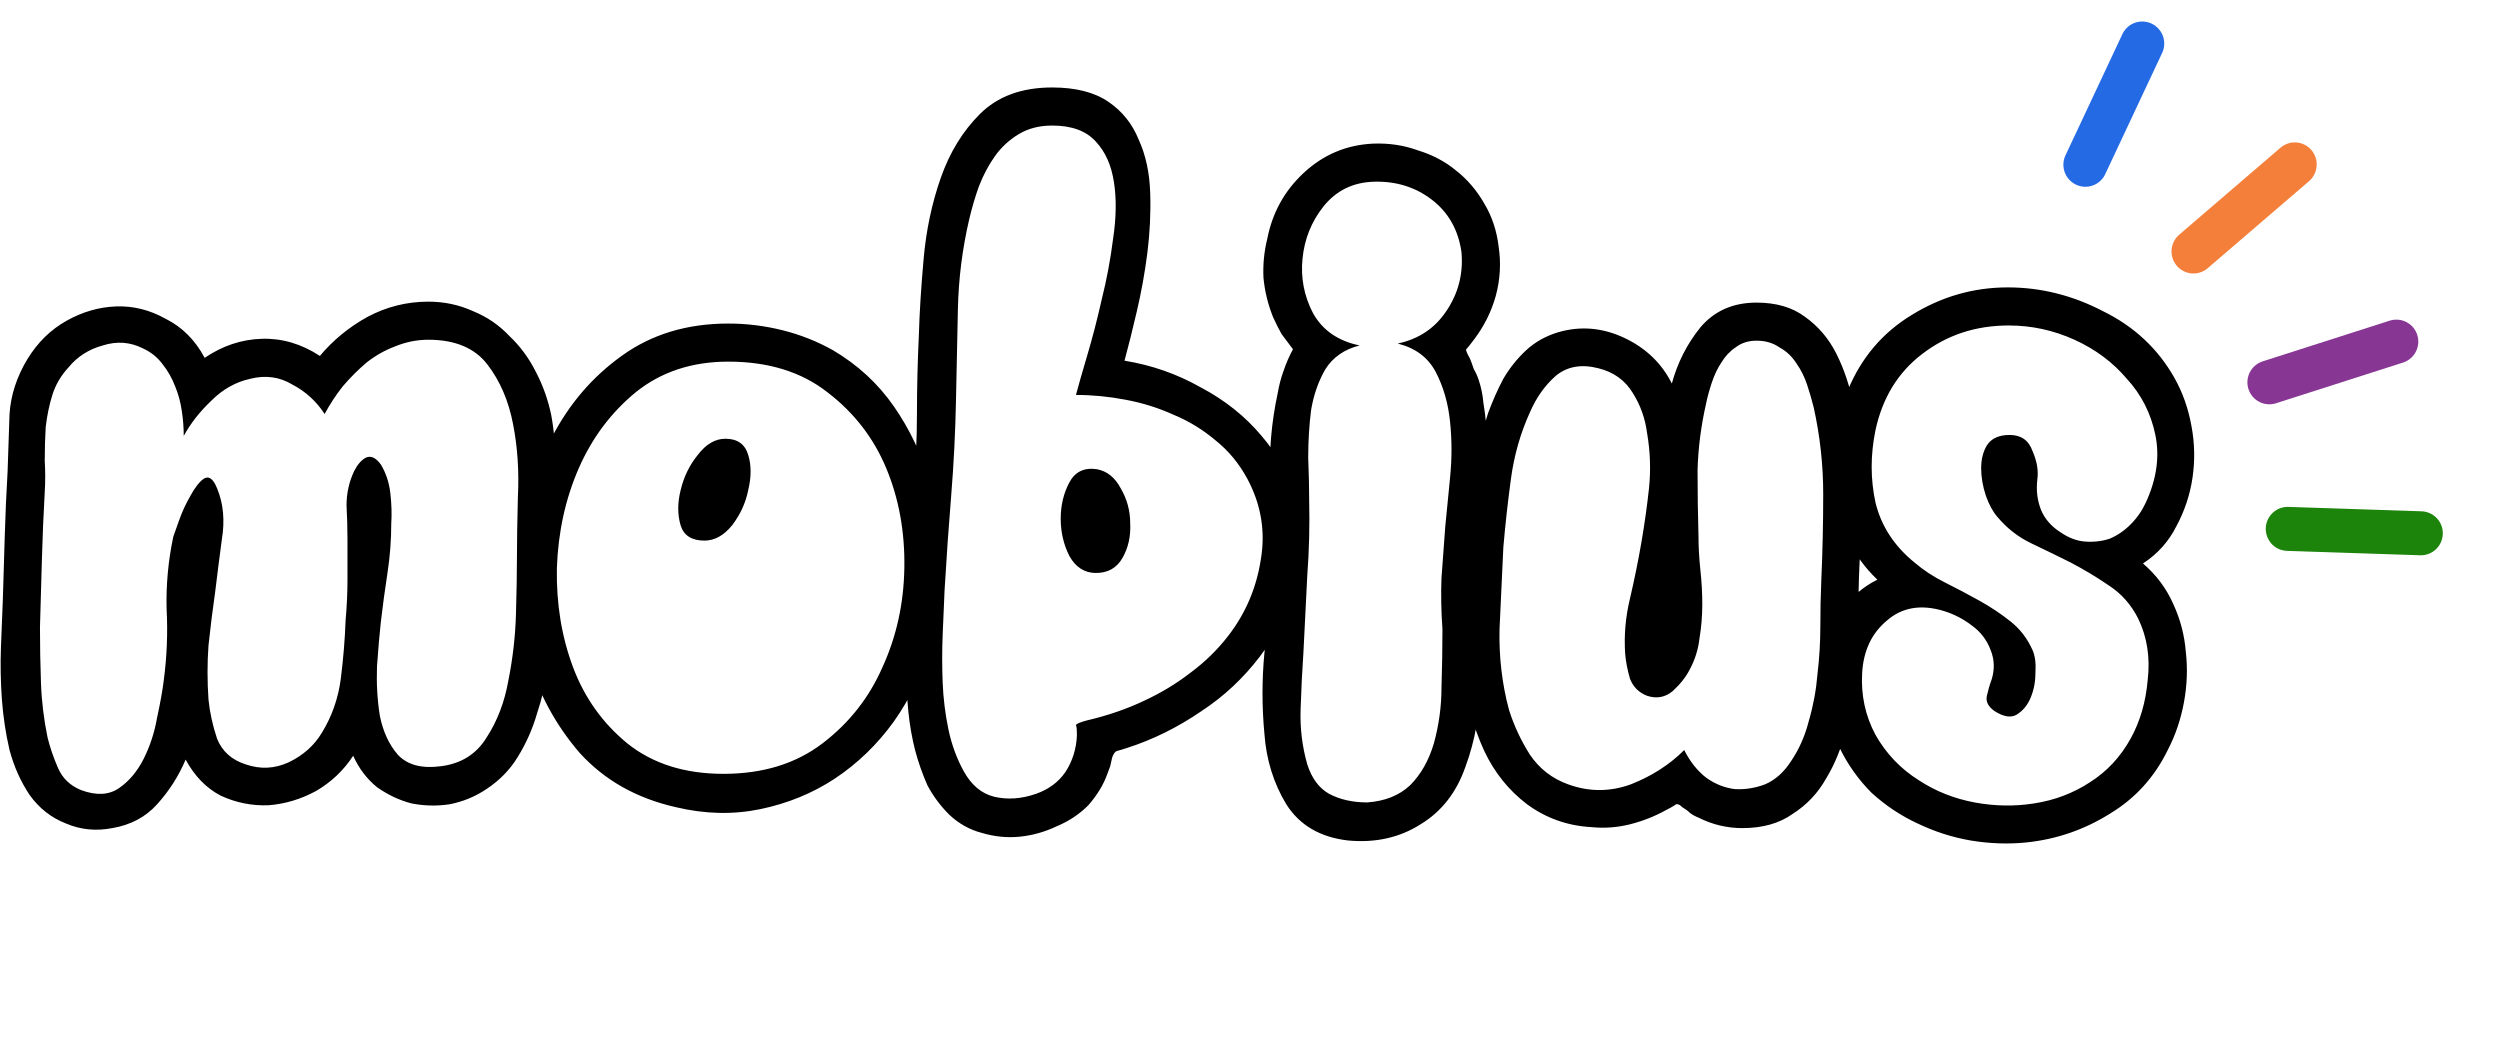 <svg width="95" height="40" viewBox="0 0 95 40" fill="none" xmlns="http://www.w3.org/2000/svg">
<path d="M16.279 11.463C16.882 11.463 17.449 11.584 17.979 11.825C18.51 12.042 18.968 12.355 19.354 12.765C19.764 13.151 20.102 13.61 20.367 14.14C20.632 14.647 20.825 15.189 20.946 15.768C21.067 16.419 21.115 17.082 21.091 17.758C21.091 18.433 21.091 19.096 21.091 19.747C21.091 20.399 21.078 21.05 21.054 21.701C21.054 22.352 21.03 23.003 20.982 23.654C20.934 24.209 20.873 24.788 20.801 25.391C20.729 25.97 20.596 26.549 20.403 27.127C20.234 27.706 19.993 28.249 19.68 28.755C19.39 29.238 18.992 29.648 18.486 29.985C18.052 30.275 17.581 30.468 17.075 30.564C16.593 30.636 16.11 30.624 15.628 30.528C15.17 30.407 14.736 30.202 14.326 29.913C13.94 29.599 13.638 29.201 13.421 28.719C13.059 29.274 12.589 29.72 12.01 30.058C11.432 30.371 10.829 30.552 10.202 30.6C9.575 30.624 8.972 30.504 8.393 30.238C7.838 29.949 7.392 29.491 7.054 28.864C6.789 29.491 6.427 30.058 5.969 30.564C5.535 31.046 4.968 31.348 4.269 31.468C3.642 31.589 3.051 31.529 2.496 31.288C1.941 31.07 1.483 30.709 1.121 30.202C0.784 29.696 0.531 29.129 0.362 28.502C0.217 27.875 0.121 27.236 0.072 26.585C0.024 25.909 0.012 25.246 0.036 24.595C0.06 23.944 0.084 23.329 0.109 22.75C0.133 21.954 0.157 21.158 0.181 20.363C0.205 19.543 0.241 18.723 0.289 17.902C0.314 17.179 0.338 16.456 0.362 15.732C0.41 15.008 0.639 14.309 1.049 13.634C1.435 13.007 1.929 12.524 2.532 12.187C3.135 11.849 3.762 11.668 4.413 11.644C5.065 11.62 5.692 11.777 6.295 12.114C6.922 12.428 7.416 12.922 7.778 13.598C8.453 13.139 9.177 12.898 9.948 12.874C10.72 12.85 11.456 13.067 12.155 13.525C12.662 12.922 13.264 12.428 13.964 12.042C14.687 11.656 15.459 11.463 16.279 11.463ZM19.643 21.267C19.643 20.616 19.656 19.82 19.68 18.879C19.728 17.915 19.668 16.998 19.499 16.13C19.33 15.238 19.004 14.478 18.522 13.851C18.04 13.224 17.292 12.91 16.279 12.91C15.845 12.91 15.423 12.995 15.013 13.163C14.627 13.308 14.265 13.513 13.928 13.778C13.614 14.044 13.313 14.345 13.023 14.683C12.758 15.021 12.529 15.37 12.336 15.732C12.023 15.25 11.613 14.876 11.106 14.611C10.624 14.321 10.093 14.249 9.514 14.393C8.96 14.514 8.465 14.791 8.031 15.226C7.597 15.636 7.247 16.082 6.982 16.564C6.982 16.25 6.958 15.937 6.91 15.623C6.861 15.286 6.777 14.972 6.656 14.683C6.536 14.369 6.379 14.092 6.186 13.851C5.993 13.585 5.74 13.38 5.426 13.236C4.944 12.995 4.438 12.958 3.907 13.127C3.376 13.272 2.942 13.549 2.605 13.959C2.315 14.273 2.11 14.623 1.99 15.008C1.869 15.394 1.785 15.804 1.736 16.238C1.712 16.648 1.7 17.07 1.7 17.505C1.724 17.915 1.724 18.312 1.7 18.698C1.652 19.543 1.616 20.399 1.592 21.267C1.568 22.135 1.544 22.991 1.519 23.835C1.519 24.535 1.531 25.234 1.556 25.934C1.58 26.633 1.664 27.332 1.809 28.032C1.905 28.418 2.038 28.803 2.207 29.189C2.376 29.575 2.665 29.853 3.075 30.021C3.654 30.238 4.136 30.214 4.522 29.949C4.908 29.684 5.221 29.31 5.463 28.828C5.704 28.345 5.873 27.827 5.969 27.272C6.09 26.717 6.174 26.247 6.222 25.861C6.343 24.945 6.379 24.04 6.331 23.148C6.307 22.232 6.391 21.315 6.584 20.399C6.608 20.326 6.68 20.121 6.801 19.784C6.922 19.446 7.066 19.133 7.235 18.843C7.404 18.529 7.573 18.312 7.742 18.192C7.935 18.071 8.103 18.192 8.248 18.554C8.489 19.133 8.55 19.784 8.429 20.507C8.333 21.231 8.248 21.894 8.176 22.497C8.079 23.172 7.995 23.847 7.923 24.523C7.874 25.198 7.874 25.885 7.923 26.585C7.971 27.067 8.079 27.561 8.248 28.068C8.441 28.55 8.803 28.876 9.333 29.045C9.888 29.238 10.431 29.213 10.961 28.972C11.516 28.707 11.938 28.333 12.227 27.851C12.613 27.224 12.854 26.537 12.951 25.789C13.047 25.017 13.108 24.282 13.132 23.582C13.18 23.052 13.204 22.533 13.204 22.027C13.204 21.52 13.204 21.014 13.204 20.507C13.204 20.073 13.192 19.639 13.168 19.205C13.168 18.747 13.264 18.312 13.457 17.902C13.578 17.661 13.723 17.492 13.892 17.396C14.085 17.3 14.277 17.384 14.47 17.649C14.663 17.963 14.784 18.325 14.832 18.735C14.88 19.145 14.892 19.53 14.868 19.892C14.868 20.519 14.82 21.146 14.724 21.773C14.627 22.4 14.543 23.027 14.47 23.654C14.422 24.089 14.374 24.643 14.326 25.319C14.302 25.97 14.338 26.597 14.434 27.2C14.555 27.803 14.784 28.297 15.121 28.683C15.483 29.069 16.026 29.213 16.75 29.117C17.521 29.021 18.1 28.659 18.486 28.032C18.896 27.405 19.173 26.681 19.318 25.861C19.487 25.017 19.583 24.173 19.607 23.329C19.631 22.485 19.643 21.797 19.643 21.267ZM31.652 13.308C32.593 13.863 33.364 14.574 33.967 15.443C34.57 16.311 35.016 17.251 35.306 18.264C35.619 19.277 35.776 20.326 35.776 21.412C35.776 22.473 35.643 23.498 35.378 24.486C35.065 25.548 34.594 26.524 33.967 27.417C33.34 28.285 32.593 29.009 31.724 29.587C30.88 30.142 29.94 30.528 28.903 30.745C27.866 30.962 26.792 30.938 25.683 30.673C24.188 30.335 22.97 29.648 22.029 28.611C21.113 27.549 20.462 26.344 20.076 24.993C19.714 23.618 19.605 22.183 19.75 20.688C19.919 19.193 20.329 17.83 20.98 16.6C21.631 15.346 22.512 14.321 23.621 13.525C24.754 12.705 26.105 12.295 27.673 12.295C28.372 12.295 29.059 12.38 29.735 12.549C30.41 12.717 31.049 12.97 31.652 13.308ZM27.492 29.406C28.987 29.406 30.241 29.021 31.254 28.249C32.267 27.477 33.027 26.512 33.533 25.355C34.064 24.197 34.341 22.943 34.365 21.592C34.389 20.218 34.16 18.952 33.678 17.794C33.196 16.636 32.448 15.672 31.435 14.9C30.446 14.128 29.192 13.742 27.673 13.742C26.298 13.742 25.128 14.128 24.164 14.9C23.223 15.672 22.5 16.636 21.993 17.794C21.486 18.952 21.209 20.218 21.161 21.592C21.137 22.943 21.342 24.197 21.776 25.355C22.21 26.512 22.897 27.477 23.838 28.249C24.803 29.021 26.021 29.406 27.492 29.406ZM27.564 16.672C28.022 16.672 28.312 16.878 28.432 17.288C28.553 17.673 28.553 18.12 28.432 18.626C28.336 19.108 28.131 19.555 27.817 19.965C27.504 20.35 27.154 20.543 26.768 20.543C26.286 20.543 25.984 20.35 25.864 19.965C25.743 19.555 25.743 19.108 25.864 18.626C25.984 18.12 26.201 17.673 26.515 17.288C26.828 16.878 27.178 16.672 27.564 16.672ZM42.731 13.706C43.768 13.875 44.733 14.213 45.625 14.719C46.541 15.201 47.313 15.816 47.94 16.564C48.567 17.288 49.001 18.132 49.242 19.096C49.508 20.061 49.496 21.098 49.206 22.207C48.941 23.22 48.495 24.137 47.868 24.957C47.241 25.777 46.505 26.464 45.661 27.019C44.745 27.646 43.792 28.116 42.803 28.43C42.658 28.478 42.538 28.514 42.441 28.538C42.369 28.562 42.309 28.647 42.261 28.791C42.236 28.912 42.212 29.021 42.188 29.117C42.164 29.189 42.128 29.286 42.08 29.406C41.935 29.816 41.694 30.214 41.356 30.6C41.019 30.938 40.621 31.203 40.162 31.396C39.704 31.613 39.234 31.746 38.752 31.794C38.269 31.842 37.787 31.794 37.304 31.649C36.846 31.529 36.436 31.3 36.075 30.962C35.737 30.624 35.459 30.251 35.242 29.841C35.05 29.406 34.893 28.96 34.772 28.502C34.652 28.02 34.567 27.537 34.519 27.055C34.471 26.549 34.434 26.078 34.41 25.644C34.362 24.486 34.374 23.329 34.447 22.171C34.519 21.014 34.603 19.856 34.7 18.698C34.796 17.685 34.844 16.697 34.844 15.732C34.844 14.743 34.869 13.742 34.917 12.729C34.941 11.885 35.001 10.921 35.098 9.835C35.194 8.75 35.411 7.725 35.749 6.76C36.087 5.796 36.581 4.988 37.232 4.337C37.907 3.661 38.824 3.324 39.981 3.324C40.874 3.324 41.585 3.504 42.116 3.866C42.647 4.228 43.032 4.71 43.273 5.313C43.539 5.892 43.684 6.567 43.708 7.339C43.732 8.087 43.696 8.846 43.599 9.618C43.503 10.366 43.37 11.101 43.201 11.825C43.032 12.549 42.876 13.175 42.731 13.706ZM46.674 24.161C47.325 23.317 47.735 22.364 47.904 21.303C48.097 20.218 47.928 19.181 47.398 18.192C47.084 17.613 46.686 17.131 46.204 16.745C45.721 16.335 45.191 16.009 44.612 15.768C44.033 15.503 43.418 15.31 42.767 15.189C42.14 15.069 41.513 15.008 40.886 15.008C40.982 14.647 41.127 14.14 41.32 13.489C41.513 12.838 41.694 12.139 41.863 11.391C42.056 10.619 42.2 9.847 42.297 9.076C42.417 8.28 42.429 7.568 42.333 6.941C42.236 6.29 42.007 5.771 41.646 5.386C41.284 4.976 40.729 4.771 39.981 4.771C39.499 4.771 39.077 4.879 38.715 5.096C38.354 5.313 38.052 5.591 37.811 5.928C37.57 6.266 37.365 6.652 37.196 7.086C37.051 7.496 36.931 7.906 36.834 8.316C36.569 9.449 36.424 10.595 36.4 11.753C36.376 12.886 36.352 14.032 36.328 15.189C36.304 16.419 36.243 17.625 36.147 18.807C36.05 19.989 35.966 21.195 35.894 22.424C35.87 22.955 35.845 23.522 35.821 24.125C35.797 24.728 35.797 25.331 35.821 25.934C35.845 26.537 35.918 27.127 36.038 27.706C36.159 28.285 36.352 28.816 36.617 29.298C36.907 29.828 37.292 30.154 37.775 30.275C38.281 30.395 38.812 30.359 39.367 30.166C39.849 29.997 40.223 29.72 40.488 29.334C40.753 28.924 40.898 28.466 40.922 27.959C40.922 27.718 40.91 27.586 40.886 27.561C40.886 27.513 41.019 27.453 41.284 27.381C42.104 27.188 42.839 26.934 43.491 26.621C44.118 26.331 44.696 25.982 45.227 25.572C45.782 25.162 46.264 24.692 46.674 24.161ZM41.682 17.83C42.068 17.902 42.369 18.144 42.586 18.554C42.827 18.964 42.948 19.41 42.948 19.892C42.972 20.375 42.876 20.809 42.658 21.195C42.441 21.58 42.104 21.773 41.646 21.773C41.212 21.773 40.874 21.556 40.633 21.122C40.416 20.688 40.307 20.218 40.307 19.711C40.307 19.205 40.416 18.747 40.633 18.337C40.85 17.927 41.199 17.758 41.682 17.83ZM56.947 9.365C57.044 9.992 57.008 10.619 56.839 11.246C56.67 11.849 56.392 12.404 56.007 12.91C55.862 13.103 55.765 13.224 55.717 13.272C55.693 13.296 55.741 13.417 55.862 13.634C55.91 13.754 55.958 13.887 56.007 14.032C56.079 14.152 56.139 14.285 56.188 14.43C56.284 14.719 56.344 15.008 56.368 15.298C56.417 15.587 56.453 15.877 56.477 16.166C56.573 17.251 56.549 18.337 56.404 19.422C56.26 20.483 56.188 21.556 56.188 22.642C56.212 23.727 56.224 24.824 56.224 25.934C56.248 27.043 56.067 28.116 55.681 29.153C55.343 30.118 54.777 30.841 53.981 31.324C53.185 31.83 52.268 32.035 51.231 31.939C50.17 31.818 49.386 31.36 48.88 30.564C48.398 29.768 48.12 28.876 48.048 27.887C47.951 26.85 47.951 25.825 48.048 24.812C48.169 23.799 48.253 22.774 48.301 21.737C48.349 20.604 48.337 19.47 48.265 18.337C48.217 17.179 48.313 16.046 48.554 14.936C48.603 14.647 48.675 14.369 48.771 14.104C48.868 13.815 48.989 13.537 49.133 13.272C48.989 13.079 48.844 12.886 48.699 12.693C48.578 12.476 48.47 12.259 48.373 12.042C48.181 11.56 48.06 11.065 48.012 10.559C47.988 10.052 48.036 9.558 48.156 9.076C48.349 8.087 48.808 7.255 49.531 6.579C50.279 5.88 51.159 5.506 52.172 5.458C52.775 5.434 53.342 5.518 53.872 5.711C54.427 5.88 54.909 6.133 55.319 6.471C55.753 6.809 56.115 7.231 56.404 7.737C56.694 8.219 56.875 8.762 56.947 9.365ZM53.112 13.055C53.908 12.886 54.523 12.476 54.958 11.825C55.416 11.15 55.609 10.402 55.536 9.582C55.416 8.738 55.042 8.075 54.415 7.592C53.788 7.11 53.052 6.881 52.208 6.905C51.412 6.929 50.773 7.243 50.291 7.846C49.833 8.424 49.567 9.088 49.495 9.835C49.423 10.559 49.555 11.246 49.893 11.897C50.255 12.549 50.846 12.958 51.666 13.127C51.087 13.272 50.653 13.573 50.363 14.032C50.098 14.49 49.917 15.008 49.821 15.587C49.748 16.166 49.712 16.769 49.712 17.396C49.736 17.999 49.748 18.517 49.748 18.952C49.772 19.94 49.748 20.917 49.676 21.882C49.628 22.822 49.579 23.787 49.531 24.776C49.483 25.475 49.447 26.199 49.423 26.947C49.398 27.67 49.483 28.369 49.676 29.045C49.845 29.575 50.122 29.949 50.508 30.166C50.918 30.383 51.4 30.492 51.955 30.492C52.63 30.444 53.173 30.226 53.583 29.841C53.993 29.431 54.294 28.9 54.487 28.249C54.68 27.549 54.777 26.838 54.777 26.114C54.801 25.367 54.813 24.631 54.813 23.908C54.765 23.232 54.752 22.581 54.777 21.954C54.825 21.303 54.873 20.652 54.921 20.001C54.97 19.494 55.03 18.879 55.102 18.156C55.175 17.432 55.175 16.721 55.102 16.021C55.03 15.322 54.849 14.695 54.56 14.14C54.27 13.585 53.788 13.224 53.112 13.055ZM66.749 11.499C67.497 11.499 68.112 11.68 68.594 12.042C69.101 12.404 69.499 12.874 69.788 13.453C70.078 14.032 70.295 14.683 70.439 15.406C70.584 16.13 70.668 16.866 70.693 17.613C70.741 18.361 70.753 19.084 70.729 19.784C70.705 20.459 70.681 21.05 70.656 21.556C70.632 22.063 70.62 22.666 70.62 23.365C70.62 24.064 70.584 24.788 70.512 25.536C70.439 26.259 70.319 26.983 70.15 27.706C69.981 28.406 69.728 29.033 69.39 29.587C69.077 30.142 68.655 30.588 68.124 30.926C67.618 31.288 66.979 31.468 66.207 31.468C65.628 31.468 65.073 31.336 64.543 31.07C64.422 31.022 64.314 30.962 64.217 30.89C64.145 30.817 64.048 30.745 63.928 30.673C63.807 30.552 63.711 30.528 63.638 30.6C63.566 30.648 63.457 30.709 63.313 30.781C62.879 31.022 62.42 31.203 61.938 31.324C61.456 31.444 60.973 31.48 60.491 31.432C59.575 31.384 58.755 31.095 58.031 30.564C57.332 30.034 56.789 29.358 56.403 28.538C55.969 27.598 55.716 26.621 55.643 25.608C55.571 24.571 55.559 23.546 55.607 22.533C55.631 21.617 55.68 20.7 55.752 19.784C55.848 18.843 55.993 17.927 56.186 17.034C56.282 16.6 56.403 16.154 56.548 15.696C56.717 15.238 56.91 14.803 57.127 14.393C57.368 13.983 57.657 13.622 57.995 13.308C58.333 12.995 58.742 12.765 59.225 12.621C60.069 12.38 60.901 12.452 61.721 12.838C62.541 13.224 63.144 13.803 63.53 14.574C63.747 13.778 64.109 13.067 64.615 12.44C65.146 11.813 65.857 11.499 66.749 11.499ZM69.209 22.063C69.258 20.977 69.282 19.88 69.282 18.771C69.282 17.661 69.161 16.564 68.92 15.479C68.848 15.189 68.763 14.9 68.667 14.611C68.57 14.321 68.438 14.056 68.269 13.815C68.1 13.549 67.883 13.344 67.618 13.2C67.376 13.031 67.087 12.946 66.749 12.946C66.436 12.946 66.171 13.031 65.954 13.2C65.737 13.344 65.556 13.537 65.411 13.778C65.266 13.995 65.146 14.249 65.049 14.538C64.953 14.828 64.88 15.093 64.832 15.334C64.639 16.178 64.531 17.022 64.507 17.866C64.507 18.71 64.519 19.555 64.543 20.399C64.543 20.785 64.567 21.207 64.615 21.665C64.663 22.099 64.687 22.533 64.687 22.967C64.687 23.401 64.651 23.835 64.579 24.27C64.531 24.68 64.41 25.065 64.217 25.427C64.072 25.716 63.855 25.994 63.566 26.259C63.276 26.5 62.951 26.561 62.589 26.44C62.276 26.319 62.059 26.102 61.938 25.789C61.842 25.451 61.781 25.138 61.757 24.848C61.709 24.149 61.769 23.45 61.938 22.75C62.107 22.027 62.252 21.315 62.372 20.616C62.493 19.916 62.589 19.229 62.662 18.554C62.734 17.854 62.71 17.155 62.589 16.456C62.517 15.901 62.336 15.394 62.047 14.936C61.757 14.454 61.323 14.14 60.744 13.995C60.093 13.827 59.55 13.923 59.116 14.285C58.706 14.647 58.381 15.105 58.14 15.66C57.778 16.456 57.537 17.3 57.416 18.192C57.295 19.084 57.199 19.953 57.127 20.797C57.078 21.809 57.03 22.846 56.982 23.908C56.958 24.969 57.078 25.994 57.344 26.983C57.537 27.586 57.802 28.152 58.14 28.683C58.501 29.213 58.984 29.587 59.587 29.804C60.383 30.094 61.178 30.094 61.974 29.804C62.77 29.491 63.445 29.057 64 28.502C64.217 28.936 64.495 29.286 64.832 29.551C65.17 29.792 65.531 29.937 65.917 29.985C66.303 30.009 66.689 29.949 67.075 29.804C67.461 29.636 67.787 29.346 68.052 28.936C68.365 28.478 68.594 27.959 68.739 27.381C68.908 26.802 69.016 26.211 69.065 25.608C69.137 25.005 69.173 24.402 69.173 23.799C69.173 23.196 69.185 22.617 69.209 22.063ZM82.627 14.357C82.941 14.912 83.158 15.527 83.278 16.202C83.399 16.853 83.411 17.505 83.315 18.156C83.218 18.807 83.013 19.422 82.7 20.001C82.41 20.579 81.988 21.05 81.433 21.412C81.94 21.846 82.326 22.364 82.591 22.967C82.856 23.546 83.013 24.149 83.061 24.776C83.134 25.403 83.11 26.042 82.989 26.693C82.868 27.344 82.663 27.947 82.374 28.502C81.868 29.539 81.132 30.347 80.167 30.926C79.203 31.529 78.153 31.89 77.02 32.011C76.321 32.084 75.609 32.059 74.886 31.939C74.186 31.818 73.511 31.601 72.86 31.288C72.233 30.998 71.654 30.612 71.123 30.13C70.617 29.623 70.207 29.045 69.893 28.393C69.628 27.887 69.447 27.32 69.351 26.693C69.278 26.066 69.29 25.463 69.387 24.884C69.483 24.282 69.688 23.727 70.002 23.22C70.315 22.714 70.762 22.316 71.34 22.027C70.858 21.568 70.484 21.05 70.219 20.471C69.954 19.868 69.773 19.253 69.676 18.626C69.604 17.999 69.616 17.36 69.713 16.709C69.809 16.058 69.978 15.431 70.219 14.828C70.725 13.598 71.533 12.645 72.643 11.97C73.776 11.27 74.994 10.921 76.296 10.921C77.551 10.921 78.757 11.222 79.914 11.825C81.096 12.404 82 13.248 82.627 14.357ZM81.542 19.096C81.952 18.204 82.073 17.348 81.904 16.528C81.735 15.708 81.373 14.996 80.819 14.393C80.288 13.766 79.625 13.272 78.829 12.91C78.033 12.549 77.201 12.368 76.333 12.368C75.079 12.368 73.981 12.729 73.041 13.453C72.124 14.152 71.533 15.117 71.268 16.347C71.075 17.288 71.075 18.204 71.268 19.096C71.485 19.989 71.98 20.748 72.751 21.375C73.089 21.665 73.475 21.918 73.909 22.135C74.343 22.352 74.777 22.581 75.211 22.822C75.645 23.064 76.043 23.329 76.405 23.618C76.767 23.908 77.044 24.27 77.237 24.704C77.334 24.921 77.37 25.21 77.346 25.572C77.346 25.909 77.285 26.223 77.165 26.512C77.044 26.802 76.863 27.019 76.622 27.163C76.405 27.284 76.128 27.236 75.79 27.019C75.549 26.85 75.452 26.657 75.501 26.44C75.549 26.223 75.609 26.018 75.681 25.825C75.802 25.439 75.79 25.065 75.645 24.704C75.501 24.318 75.26 24.004 74.922 23.763C74.608 23.522 74.259 23.341 73.873 23.22C73.004 22.955 72.281 23.076 71.702 23.582C71.123 24.064 70.81 24.728 70.762 25.572C70.713 26.416 70.882 27.2 71.268 27.923C71.678 28.647 72.233 29.226 72.932 29.66C73.559 30.07 74.259 30.347 75.03 30.492C75.802 30.636 76.562 30.648 77.309 30.528C78.081 30.407 78.781 30.142 79.408 29.732C80.059 29.322 80.577 28.767 80.963 28.068C81.325 27.417 81.542 26.669 81.614 25.825C81.711 24.981 81.59 24.209 81.253 23.51C80.987 22.979 80.614 22.557 80.131 22.244C79.673 21.93 79.191 21.641 78.684 21.375C78.202 21.134 77.707 20.893 77.201 20.652C76.694 20.411 76.26 20.073 75.899 19.639C75.73 19.446 75.585 19.181 75.465 18.843C75.344 18.481 75.284 18.132 75.284 17.794C75.284 17.456 75.356 17.167 75.501 16.926C75.669 16.66 75.959 16.528 76.369 16.528C76.803 16.528 77.092 16.733 77.237 17.143C77.406 17.529 77.466 17.89 77.418 18.228C77.37 18.638 77.418 19.024 77.563 19.386C77.707 19.723 77.948 20.001 78.286 20.218C78.6 20.435 78.913 20.555 79.227 20.579C79.564 20.604 79.878 20.567 80.167 20.471C80.457 20.35 80.722 20.169 80.963 19.928C81.204 19.687 81.397 19.41 81.542 19.096Z" fill="black"/>
<line x1="0.835" y1="-0.835" x2="5.926" y2="-0.835" transform="matrix(0.425 -0.905 0.904 0.428 79.643 7.374)" stroke="#256AE5" stroke-width="1.671" stroke-linecap="round"/>
<line x1="0.835" y1="-0.835" x2="5.915" y2="-0.835" transform="matrix(0.758 -0.651 0.648 0.762 83.259 10.735)" stroke="#F47F3A" stroke-width="1.671" stroke-linecap="round"/>
<line x1="0.835" y1="-0.835" x2="5.903" y2="-0.835" transform="matrix(0.952 -0.305 0.303 0.953 85.694 15.578)" stroke="#873694" stroke-width="1.671" stroke-linecap="round"/>
<line x1="0.835" y1="-0.835" x2="5.898" y2="-0.835" transform="matrix(0.999 0.033 -0.033 1 86.072 20.905)" stroke="#1C830B" stroke-width="1.671" stroke-linecap="round"/>
</svg>
